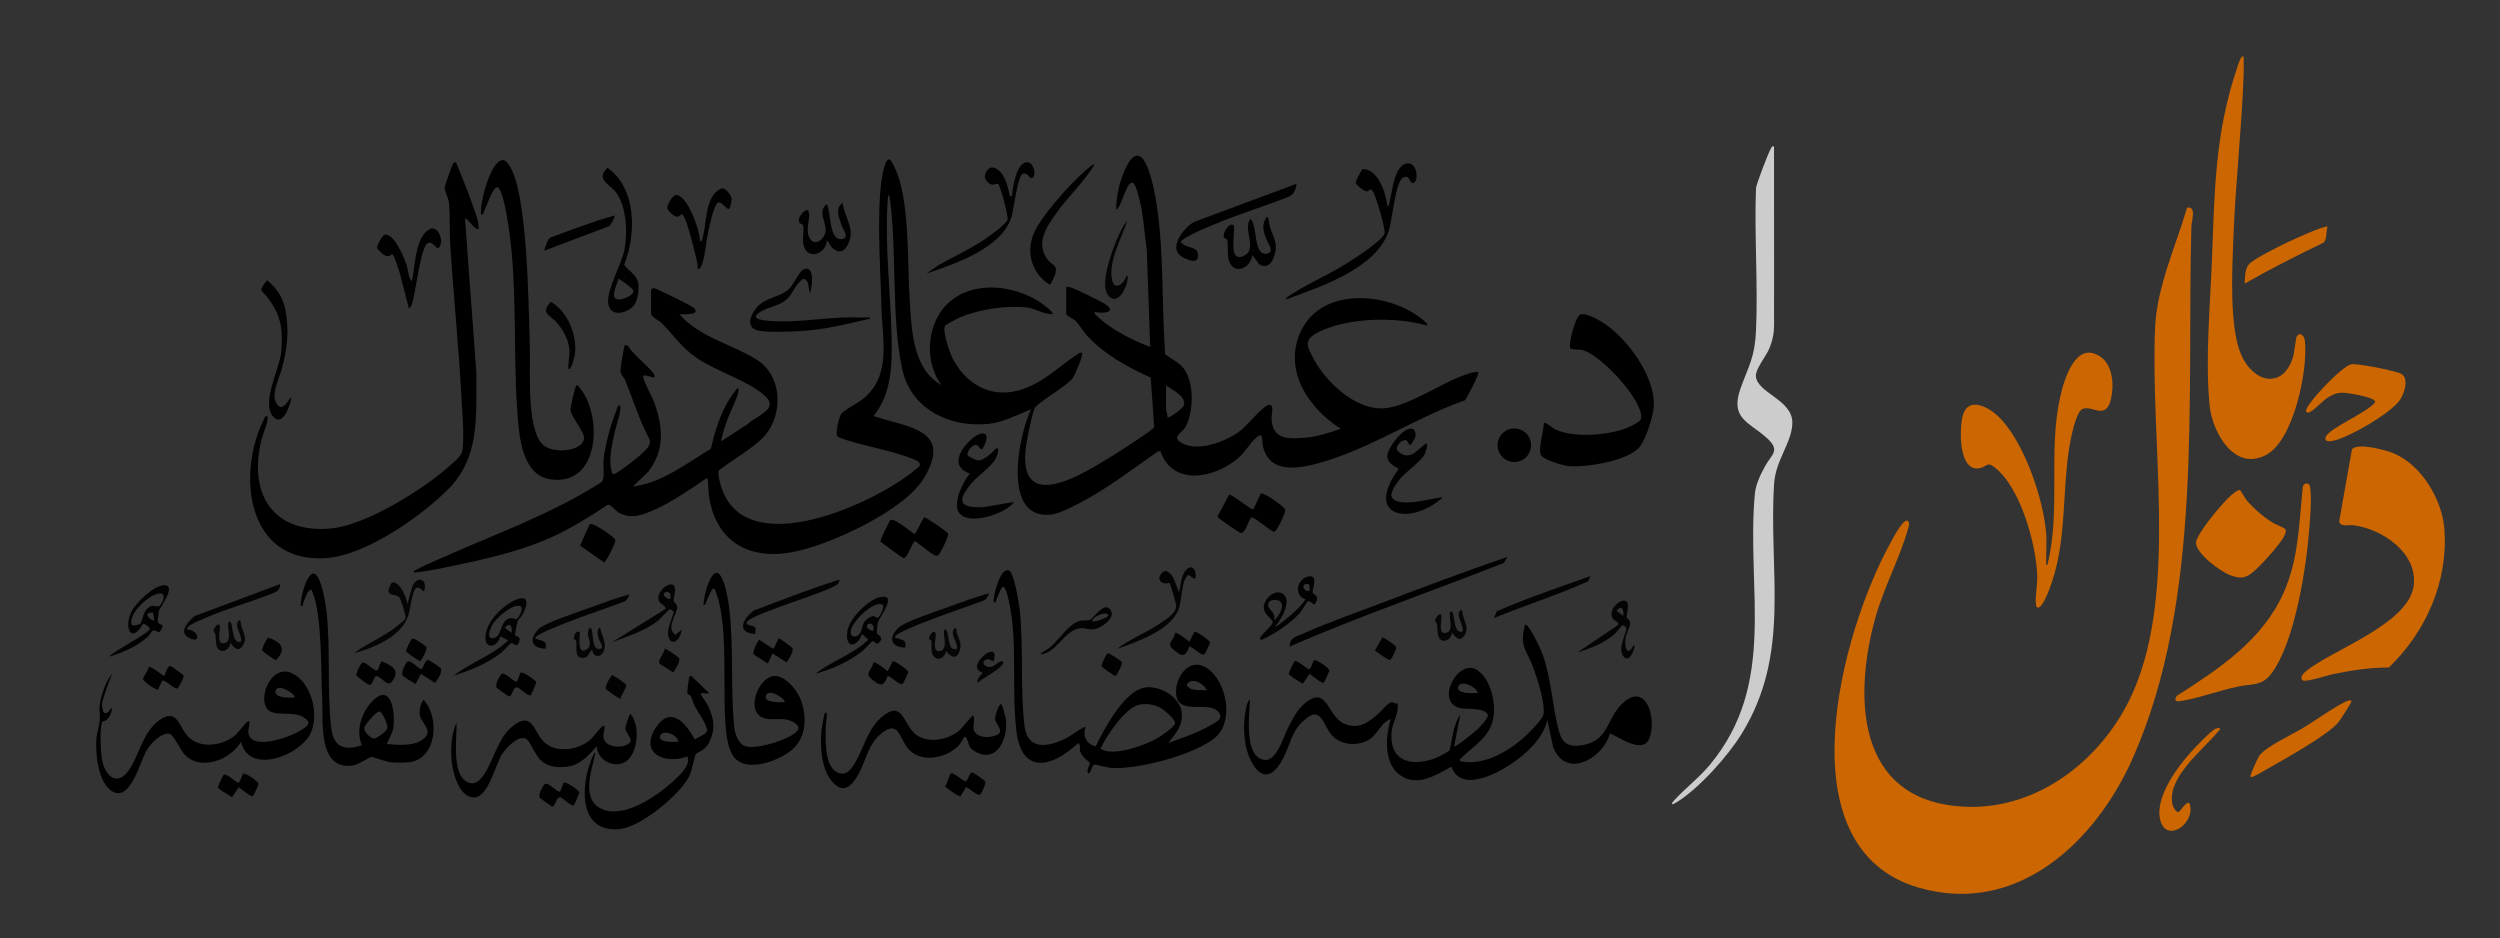 <?xml version="1.0" encoding="UTF-8"?>
<svg xmlns="http://www.w3.org/2000/svg" version="1.1" viewBox="0 0 453.29 170.07">
  <rect x="0" y="0" width="453.29" height="170.07" fill="#333333" stroke="none"/>
  <!-- Generator: Adobe Illustrator 29.3.0, SVG Export Plug-In . SVG Version: 2.1.0 Build 146)  -->
  <defs>
    <style>
      .st0 {
        fill: #010101;
      }

      .st1 {
        fill: #020202;
      }

      .st2 {
        fill: #050505;
      }

      .st3 {
        fill: #060606;
      }

      .st4 {
        fill: none;
      }

      .st5 {
        fill: #fbfbfb;
      }

      .st6 {
        fill: #040303;
      }

      .st7 {
        fill: #231f20;
      }

      .st8 {
        fill: #030303;
      }

      .st9 {
        fill: #cc6601;
      }

      .st10 {
        display: none;
      }

      .st11 {
        fill: #ccc;
      }

      .st12 {
        fill: #020101;
      }

      .st13 {
        fill: #040404;
      }

      .st14 {
        fill: #c60;
      }

      .st15 {
        fill: #030202;
      }
    </style>
  </defs>
  <g id="Layer_2" class="st10">
    <rect class="st7" width="453.29" height="170.07"/>
  </g>
  <g id="Layer_1">
    <rect class="st4" width="453.29" height="170.07"/>
    <path class="st11" d="M321.66,26.53c-.03,10.04.04,20.09,0,30.14-.01,2.6.2,3.94-.86,6.52-.58,1.41-2.5,3.7-2.43,4.98.17,3.08,6.6,4.27,6.61,8.44,0,3.56-3.03,6.74-3.31,11.11-1.02,16.07,3.14,30.7-5.88,45.33-2.52,4.08-7.75,9.93-11.83,12.44-.87.53-1.14.42-.39-.39,2-2.2,4.48-4.04,6.49-6.47,12.24-14.8,6.54-31.79,8.12-49.05.16-1.76.99-3.45,1.81-4.97,1.21-2.26,2.94-2.88.35-5.21-3.2-2.88-6.74-3.49-4.73-9.04,1.51-4.18,2.56-5.57,2.78-10.38.39-8.53-.33-17.35,0-25.9.11-.8,2.26-6.46,2.71-7.17.16-.26.19-.44.57-.36Z"/>
    <path class="st14" d="M396.55,37.66c1.76-.34.82,2.33.79,3.36-.89,31.03,2.22,67.55-10.65,96.49-6.7,15.06-20.85,28.6-38.75,23.45-24.81-7.14-14.07-46.42-5.2-62.46.42-.77,2.22-4.28,3.08-4.11.57.41.27,1.01.12,1.55-1.47,5.23-4.36,10.53-5.91,16.09-3.63,13-3.85,31.18,13.06,33.92,14.83,2.4,28.19-7.7,33.81-20.78,7.98-18.56,2.9-45.68,3.86-65.85.35-7.41,3.73-14.63,5.79-21.67Z"/>
    <path class="st14" d="M369.94,109.96c-.38.34-.67.3-.77-.24-.23-1.32.28-3.75.22-5.36-.23-5.77-3.01-15.93-7.73-19.62-1.44-1.13-1.38-.1-2.72.15-3.88.73-3.67-7.19-3.08-9.46.95-3.67,4.69-1.66,6.53.14,4.63,4.52,8.2,15.03,8.63,21.4.1,1.54-.06,3.17,0,4.73,0,.25-.15.77.2.72,2.51-10.03.08-20.35,2.33-30.47.72-3.24,2.9-10.48,7.44-7.16,2.17,1.59,2.34,5.29,1.73,7.69-.96,3.76-3.36.93-5.12,1.67-1.25.53-2.2,5.66-2.42,7.04-1.18,7.5-.58,15.1-2.58,22.51-.39,1.45-1.64,5.33-2.67,6.27Z"/>
    <path class="st14" d="M408.05,140.87c-.21-.21,1.33-3.43,1.6-3.84,1.04-1.56,6.05-3.91,7.92-5.04,2.36-1.42,5.13-3.45,7.48-4.65.2-.1,1.28-.67,1.3-.14,0,.22-2.05,3.39-2.38,3.79-1.9,2.3-10.2,6.93-13.19,8.61-.4.23-2.49,1.52-2.73,1.27Z"/>
    <path class="st14" d="M417.54,123.36c-.78-.5.3-1.45.72-1.78,4.79-3.82,18.47-8.47,19.38-15.37.79-5.93-5.73-10.34-10.99-10.98-.83-.1-2.38.41-2.51-.75l2.31-13.03c1.06-1.2,6.06.12,7.5.72,5.1,2.12,8.85,8.37,9.26,13.78.71,9.47-3.34,18.61-10.08,25.08-3.55.01-6.84.52-10.28,1.24-.94.2-4.76,1.46-5.31,1.1Z"/>
    <path class="st14" d="M418.69,87.87c.21.25.24,1.12.27,1.48.12,1.86-.08,4.28-.22,6.18-.51,7.09-2.6,20.77-6.82,26.49-1.82,2.46-3.52,1.9-6.17,2.47-3.23.68-6.93,2.03-9.99,2.56-.96.17-1.76.24-1.08-.87,7.68-4.94,15.49-10.04,19.37-18.68,2.75-6.14,2.79-12.57,3.48-19.15.02-.6.77-.95,1.17-.48Z"/>
    <path class="st14" d="M406.17,88.87c.1.06.95,1.56,1.26,1.92,1.31,1.52,2.96,2.93,4.66,3.98.64.39,1.46.64,2.07,1.01.54.32.23.9.02,1.37-.64,1.45-4.52,5.7-5.83,6.71-1.43,1.09-2.25,1.04-3.94.45s-6.25-3.93-6.25-5.9c0-1.12,2.88-4.76,3.72-5.75.66-.78,1.73-2.01,2.46-2.68.31-.29,1.48-1.31,1.83-1.1Z"/>
    <path class="st14" d="M406.81,10.28c-.03,1.06.05,2.13,0,3.2-.35,9.92-1.5,19.89-1.87,29.8-.21,5.61-.76,15.99,1.41,21.02s7.52,6.41,9.4.48c.25-.79.53-3.6.7-3.82.65-.84,1.36-.07,1.46.84.6,5.18-2,18.07-7.06,20.71-5.77,3.01-9.73-4.18-10.21-8.99-.82-8.1.08-17.9.41-26.12.51-12.71.49-23.19,4.68-35.42.06-.18.64-2.2,1.08-1.69Z"/>
    <path class="st14" d="M426.3,66.06c.62-.1,1.88.13,2.56.22,1.2.16,5.64,1.02,6.52,1.5,1.5.82.51,3.74-.29,4.82-1.79,2.43-9.08,6.67-12.02,7.31-.53.12-1.66.29-1.42-.59.44-1.63,7.8-4.59,9.01-6.42.15-.71-3.42-1.37-4.06-1.47-1.95-.3-2.66-.46-4.43.59-1.05.63-2.52,2.35-3.43,2.74-.29.13-.57.01-.62-.21-.21-1.11,6.55-8.23,8.18-8.49Z"/>
    <path class="st9" d="M422.03,41.13c-.31.81-.07,2.29-.74,2.86-4.83,2.35-9.62,4.75-14.27,7.42,0-1.07.02-2.8.83-3.59,1.03-1,5.22-3.06,6.7-3.79.92-.45,7.05-3.28,7.48-2.91Z"/>
    <path class="st9" d="M402.49,132.03c.09.39-.22.49-.41.72-2.65,3.24-9.41,8.36-8.13,13.27.09.33.62,1.28,1.01,1.21.48-.08,1.95-3.01,2.2-.92.4,3.4-4.43,6.45-5.47,2.38s3.11-9.66,5.76-12.55c.82-.9,3.19-3.38,4.11-3.92.33-.19.56-.25.94-.19Z"/>
    <path d="M104.48,69.92c.26-.19.46.19.58.34,4.26,4.94,3.78,18.06-5.32,16.64-5.23-.82-5.66-8.19-5.95-12.35-.82-11.58.17-24.14-1.92-35.51-.15-.83-.86-4.95-1.71-5.09-.78-.14-2.07,3.83-2.44,4.52-.16.29.02.51-.51.4-.23-2,1.65-9.53,3.85-9.84.5-.07.9.44,1.17.81,3.51,4.71,3.59,26.2,3.83,32.78.16,4.34-.66,14.82,2.25,17.9,1.72,1.82,7.1,1.41,7.57-.88.25-1.23-2.36-4.08-2.44-5.3-.04-.52.83-4.26,1.04-4.42Z"/>
    <path d="M181.6,127.71c.12.09.76,2.46.8,2.8.37,3.22-1.51,7.91-5.43,5.84-1.52-.8-1.17-1.42-1.74-2.55-.11-.21-.34-.19-.41-.13-.09.07-.68,1.21-1.02,1.55-2.21,2.18-6.43,3.17-8.86.82-1.91-1.85-1.84-5.82-5.23-2.98-2.38,2-2.67,4.86-4.11,7.4-1.28,2.24-2.77,3.58-4.83,1.12-1.86-2.22-2.08-6.27-1.85-9.04.03-.39.51-3.07.62-3.19.72-.77.2,1.8.2,1.95-.06,2.23-.35,7.37,1.88,8.63,1.83,1.03,2.8-.53,3.59-1.93,1.53-2.73,2.18-5.9,4.72-8.03,3.62-3.04,3.83.99,5.76,2.89,2.11,2.08,5.99,1.4,8.13-.31.55-.44,2.38-2.77,2.57-2.77.46-.01.04,1.87.12,2.35.28,1.79,3.2,1.79,4.46,1,1.09-.68-.57-1.93-.55-2.82,0-.31.67-3.01,1.22-2.59Z"/>
    <path d="M108.18,135.32c-1.41,1.61-3,3.4-5.27,3.68-1.87.23-3.66.1-5.02-1.31-.76-.78-1.85-3.27-2.34-3.62-1.47-1.08-3.91,1.68-4.61,2.83-1.11,1.84-2.4,7.52-4.87,7.69-2.01.14-3.15-2.33-3.65-3.97-.88-2.91-.88-6.82.36-9.62.09,2.62-.84,8.68,1.49,10.49,1.77,1.38,3.02-.21,3.86-1.64,1.62-2.77,2.34-6.42,5.14-8.43,3.2-2.31,3.51,1.1,5.14,2.88,2.15,2.36,6.23,1.79,8.54-.1.62-.5,2-2.42,2.37-2.57.41-.17.3.25.28.49-.04.57-.28.96-.17,1.65.32,2.13,4.56,1.92,4.9.59.16-.64-.91-1.54-.94-2.25-.03-.59.64-2.11.87-2.74,1.91,2.04,1.5,7.69-1.15,8.92-2.1.98-4.79-.63-4.92-2.96Z"/>
    <path class="st0" d="M255.88,33.08c-.25-.14-.45-1.56-1.58-.81-1.27.84-1.88,7.62-2.46,9.46-2.19,6.98-12.41,10.23-18.6,12.55-.32-.27,1.07-1,1.25-1.11,2.66-1.73,5.62-3,8.35-4.61,1.58-.93,7.72-4.74,8.19-6.22.24-.75-1.52-6.74-2.08-7.58s-.63-.15-1.05-.06c-.45.1-1.98-1.11-2.09-1.54-.08-.32,1.1-2.42,1.24-2.5.24-.14,1.21.26,1.48.42,1.8,1.07,2.84,4.35,3.01,6.34.34-.04.41-.78.48-1.06.39-1.68.8-6.03,2.8-6.66,2.46-.78,2.52,4.22,1.06,3.38Z"/>
    <path d="M167.54,93.79c.3-.07,4.28,2.62,4.37,3.01.12.46-1.43,3.67-1.82,3.88-.26.14-.36.09-.61,0-.69-.27-3.39-2.57-3.61-2.57-.53.44-1.37,3.12-2.02,3.06-.47-.04-3.57-2.56-4.23-2.98-.05-.21,1.65-3.78,1.83-3.9.71-.45,3.67,2.15,4.43,2.58l1.66-3.07Z"/>
    <path class="st0" d="M146.84,53.26l-.36-2c-.66-1.12-1.01-.66-1.69.06-.85.9-1.21,2.14-2.17,2.97-1.28,1.11-2.81,1.25-4.21,1.96-2.86,1.45-.61,1.82,1.32,1.96,4.28.3,8.69-.46,12.96-.63,1.37-.05,2.95-.05,4.33,0,.25,0,.76-.16.72.2-4.2.97-8.31,2.03-12.65,2.26-1.9.1-5.38.23-7.18-.02-2.66-.36-2.11-2.46-.85-4.1,1.56-2.02,4.26-1.94,5.97-3.49.87-.78,1.83-3.17,2.62-3.55,2.19-1.06,1.62,3.28,1.18,4.37Z"/>
    <path d="M227.26,92.34l1.36-2.9c.61-.1,4.33,2.43,4.41,3.01s-1.55,3.91-1.99,3.98c-.41.07-3.33-2.48-4.07-2.65-.71.52-1.09,3-2.02,2.85-.25-.04-4.19-2.7-4.21-2.95l2.13-4c.79.1,4.06,2.9,4.4,2.66Z"/>
    <path class="st0" d="M178.1,81.44c-.63.1-.43-.71-1.16-.78-.68-.06-1.65,1.25-1.52,1.88.04.2,1.51.88,1.82.92.86.11,1.75-.69,2.41-1.2.37-.29,1.41-1.75,1.32-.53-.18,2.46-3.25,4.01-4.82,5.88-2.75,3.29-2.18,4.57,2.27,4.33l5.44-.93c-1.51,2.24-8.72,4.53-10.12,1.69-.89-1.79.9-5.39,2.1-6.83-3.22-1.16-2.13-3.72-.31-5.66,2.21-2.36,4.63-2.28,2.57,1.24Z"/>
    <path class="st0" d="M255.85,80.61c-.42.34-.5-.68-.96-.8-.7-.18-2.31,1.3-1.29,2.13.92.74,1.74.83,2.73.28.33-.19,2.24-2,2.4-1.81.07.64-.14,1.22-.35,1.8-.47,1.26-3.47,3.31-4.58,4.68-.55.67-1.87,2.46-1.43,3.25,1.18,2.11,7.27.13,9.24.03-5.71,5.22-14.48,3.73-8.02-5.14,0-.23-2.15-.82-2.05-2.44.1-1.47,3.02-5.34,4.58-4.83.55.18.62,1.14.46,1.63-.02.07-.68,1.18-.74,1.22Z"/>
    <path class="st0" d="M235.08,33.32c-.05.91-.44,1.87-1.29,2.3-4.07,1.62-8.27,2.9-12.33,4.54-1.05.42-7.34,2.89-7.35,3.75,1.03,1.3,3.36.56,3.09,2.68-.16,1.24-1.64.59-2.48.2-3.24-1.51-.29-5.28,1.71-6.52l18.65-6.95Z"/>
    <path class="st0" d="M168.03,49.56l2.12-1.47c2.68-1.54,5.62-2.87,8.19-4.56.86-.57,4.11-2.89,4.34-3.69.19-.68-1.33-6.24-1.71-6.51-.17-.12-.76.25-1.22.11-.7-.21-1.37-1.04-1.14-1.78s.84-1.55,1.67-1.24c1.81.68,2.4,3.17,2.78,4.85.07.32-.14.36.41.31.17-1.56.69-5.34,2.27-6.06,1.66-.76,2.37,2.53,1.33,2.77-.43.1-.77-1.07-1.61-.8-.96.31-1.66,6.58-2.05,7.84-1.74,5.63-10.29,8.55-15.37,10.24Z"/>
    <path class="st12" d="M273.33,100.98l-.67,1.09c-12.92,5.1-26.08,9.62-38.82,15.15-.05-1.64,1.27-1.82,2.47-2.36,4.78-2.12,10.05-3.94,14.96-5.82,7.31-2.79,14.66-5.53,22.06-8.07Z"/>
    <path class="st0" d="M132.24,37.84c-.56.38-1.54-1.87-2.28-.9-.62.8-1.28,3.87-1.53,5.01-.41,1.81-.51,3.99-1.06,5.72-.14.43-.31,1.13-.88,1.07.02-.36,0-.72-.06-1.07-.22-1.16-2.04-8.65-2.73-8.8-.23-.05-.53.45-1,.42s-1.54-.98-1.68-1.44c-.18-.59.9-2.42,1.47-2.48,2.14-.21,4.51,6.63,4.42,8.44.36-.08.44-.51.52-.81.63-2.34.48-6.22,2.25-8.04.23-.24.94-.8,1.24-.81.75-.02,1.68,1.29,1.75,1.96.03.27-.34,1.68-.41,1.73Z"/>
    <path class="st0" d="M198.47,29.82c-1.88,3.13-4.63,5.61-6.75,8.57-1.85,2.58-4.08,5.61-1.77,8.68.84,1.11,1.8.86,1.42,2.49-.07.3-.82,2.03-1.03,2.05-3.06-1.85-4.28-5.45-3.08-8.83s7-9.72,9.86-12.14c.2-.17,1.15-.99,1.34-.82Z"/>
    <path class="st0" d="M229.94,39.48c.05.06.19,1.26.31,1.64.69,2.18,1.59,3.04.73,5.46-.46,1.27-1.26,2.12-2.63,1.37l-1.29-1.69c-.29,2.45-3.43,3.74-4.27.87-.32-1.1-.05-2.92-.29-3.62-.1-.28-.54-.27-.6-.48-.26-1.02,1.28-2.91,1.76-2.13s-1.13,6.63,1.64,5.58c2.99-1.13-.11-4.93,1.43-6.8,1.33,1.2.48,6.58,2.85,6.32,1.71-.18.28-1.89-.03-2.77-.4-1.13-.82-2.38-.1-3.49.1-.15.17-.6.46-.26Z"/>
    <path class="st0" d="M149.93,43.6c-.17,2.59-3.72,3.69-4.27.67-.19-1.04.16-2.54-.04-3.41-.09-.36-1.18-.14-.64-1.49.16-.4,1.19-1.71,1.56-1.13.66,1.04-.86,3.69.5,5.26.98,1.12,2.48-.28,2.64-1.5.22-1.62-1.54-3.77.24-4.98.83,1.49.31,6.89,2.89,6.29,1.2-.28.01-1.8-.22-2.49-.44-1.31-1.28-3.1.21-4.01.32,2.77,2.35,4.57.98,7.45-.58,1.21-1.42,1.78-2.63.89-.63-.47-.7-1.09-1.22-1.55Z"/>
    <path d="M279.91,76.71c.27-.26,1.53.85,1.92,1.06,3.41,1.83,11.3,1.18,14.6-.9.8-.5,1.28-.58,1.13-1.65-.49-3.51-7.2-10.65-10.5-11.72-.65-.21-2.1-.04-2.33-.35-.43-.6.88-5.65,1.76-6.09.98-.48,3.49.99,4.38,1.59,4.26,2.84,9.2,9.57,8.99,14.88-.07,1.92-1.38,5.99-2.57,7.5-2.03,2.55-9.82,3.78-12.94,3.47-1.02-.1-4.52-1.13-4.96-2.03-.54-1.1.56-4.41.52-5.76Z"/>
    <circle cx="274.57" cy="80.73" r="3.04"/>
    <path d="M106.97,95.04c.56-.35,4.39,2.29,4.6,2.85.14.38-1.7,4.05-2.05,4.08l-4.33-3.04c.24-.51,1.6-3.77,1.78-3.89Z"/>
    <path class="st13" d="M216.77,104.88c-.87.16-1.07-1.22-1.73-.19-.78,1.21-.77,4.14-1.31,5.68-1.34,3.86-7.59,6.03-11.15,7.26,2.2-1.71,4.85-2.72,7.18-4.23,1.23-.79,3.61-2.11,3.5-3.66-.03-.38-1.05-3.92-1.22-4.04-.09-.06-1.49.54-1.83-.76-.11-.43.65-1.68,1.36-1.35,1.36.63,1.61,2.58,2.22,3.75.27-.98.28-2.07.68-3.02.9-2.19,2.56-1.83,2.3.55Z"/>
    <path class="st2" d="M76.92,107.14c-.32.3-.91-1.2-1.65-.32-.54.64-.89,3.88-1.33,5.05-1.39,3.68-6.24,5.6-9.77,6.58,2.16-1.66,4.73-2.69,6.94-4.27.47-.34,2.26-1.68,2.41-2.09s-.82-3.4-1.14-3.8c-.47-.58-1.69-.13-1.96-1.15-.05-.21.5-1.38.56-1.42,1.29-.83,2.92,2.9,2.86,3.88l.92-3.29c.99-2.11,2.8-1.25,2.16.83Z"/>
    <path class="st8" d="M179.34,107.56c-.25.45-.37,1.04-.88,1.28-3.54,1.34-7.17,2.5-10.69,3.91-.44.18-5.94,2.23-5.5,2.83,1.16.48,2.21.28,1.85,1.85-2.73-.11-3.02-1.83-1.24-3.61,1.08-1.08,7.31-3.13,9.16-3.8,2.41-.87,4.83-1.79,7.31-2.46Z"/>
    <path class="st8" d="M114.15,107.76c-.25.45-.37,1.04-.88,1.28-3.54,1.34-7.17,2.5-10.69,3.91-.44.18-5.94,2.23-5.5,2.83,1.16.48,2.21.28,1.85,1.85-2.73-.11-3.02-1.83-1.24-3.61,1.08-1.08,7.31-3.13,9.16-3.8,2.41-.87,4.83-1.79,7.31-2.46Z"/>
    <path class="st12" d="M111.47,39.07c.13.12-.72,1.8-1.04,1.94l-11.71,4.43c-.09-.09.61-2.21,1.04-2.35,3.87-1.41,7.72-2.94,11.71-4.02Z"/>
    <path class="st8" d="M152.19,105.09c.04.31-.14.58-.32.81-.68.84-8.91,3.5-10.63,4.18-1.54.61-3.7,1.32-5.08,2.12-2.1,1.22.5,1.1.77,1.56.15.25-.02.87.03,1.2-3.55-.19-2.27-2.83-.26-4.27,5.12-1.95,10.27-3.95,15.48-5.6Z"/>
    <path class="st1" d="M103.04,66.84c-.11-.13.27-2.67.21-3.4-.15-1.8-1.11-3.58-2.28-4.92-1.34-1.54-3.01-1.59-1.11-3.81,3.1,1.79,4.8,6.04,4.39,9.54-.03.25-.71,3.18-1.21,2.59Z"/>
    <path class="st0" d="M140.06,118.46l-.83,1.85-2.58-1.65c-.3-.45.82-2.63,1.03-2.65l2.47,1.62c.22,0,.73-1.33.88-1.58.08-.15-.04-.38.33-.24.27.1,2.3,1.55,2.36,1.77.17.6-.72,1.99-1.1,2.52l-2.57-1.64Z"/>
    <path class="st8" d="M288.35,104.47l-.4.93c-5.54,2.51-11.44,4.34-17.08,6.67l.52-1.23c5.51-2.42,11.28-4.35,16.96-6.38Z"/>
    <path class="st0" d="M96.24,126.06c-.47.33-1.98-1.43-2.57-1.44-.69,0-.8,1.78-1.42,1.64-.13-.03-2.09-1.44-2.18-1.54-.43-.49.63-2.45.96-2.55.7-.21,1.88,1.32,2.63,1.43.17,0,.65-1.57.74-1.64.36-.26,2.75,1.35,2.83,1.76.02.12-.9,2.26-1,2.33Z"/>
    <path class="st0" d="M104.06,146.01c-.47.33-1.98-1.43-2.57-1.44-.69,0-.8,1.78-1.42,1.64-.13-.03-2.09-1.44-2.18-1.54-.43-.49.63-2.45.96-2.55.7-.21,1.88,1.32,2.63,1.43.17,0,.65-1.57.74-1.64.36-.26,2.75,1.35,2.83,1.76.02.12-.9,2.26-1,2.33Z"/>
    <path class="st0" d="M174.18,144.36c-.27.19-2.44-1.43-2.83-1.73.29-.32.85-2.24,1.01-2.36.52-.37,2.38,1.5,2.75,1.42.48-.25.63-1.68,1.21-1.62.24.02,2.19,1.38,2.31,1.63.18.39-.66,2.2-.93,2.37-.49.32-1.98-1.25-2.56-1.35l-.96,1.63Z"/>
    <path class="st0" d="M76.31,122.16l-.94,1.85c-.14.03-2.24-1.36-2.37-1.53-.39-.52.65-2.48.97-2.57.59-.17,2.12,1.5,2.43,1.43.5-.34.61-1.66,1.23-1.65.26,0,2.27,1.34,2.35,1.59.21.65-.65,2.05-1.13,2.53l-2.55-1.64Z"/>
    <path class="st0" d="M240,123.79c-.32.22-2.18-1.35-2.55-1.63l-1.23,1.81c-.45-.33-2.59-1.44-2.55-1.87.01-.12.92-2.11,1.02-2.18.5-.36,2.09,1.23,2.58,1.41.44.16.7-1.41,1.03-1.64.46-.08,2.77,1.42,2.72,1.93-.02.17-.91,2.12-1.01,2.19Z"/>
    <path class="st0" d="M218.39,118.63c-.62.36-2.05-1.34-2.74-1.42-.74,2.12-1.47,1.82-2.97.5-1.28-1.12.21-1.59.4-2.96.26-.19,2.27,1.28,2.57,1.64l.93-1.85c.24-.18,2.79,1.57,2.82,1.95,0,.13-.9,2.07-1,2.13Z"/>
    <path class="st0" d="M68.48,121.53c.07-.05.56-1.65.74-1.64,1.85.84,3.46,1.61,1.83,3.7-.84,1.08-1.8-.91-2.85-1.01-.46.11-.61,1.67-1.22,1.61-.27-.03-2.31-1.51-2.38-1.77-.08-.32.86-2.25,1.13-2.31.63-.15,2.24,1.77,2.75,1.41Z"/>
    <path class="st0" d="M163.68,123.98c-.62.36-2.05-1.34-2.74-1.42-.74,2.12-1.47,1.82-2.97.5-1.28-1.12.21-1.59.4-2.96.26-.19,2.27,1.28,2.57,1.64l.93-1.85c.24-.18,2.79,1.57,2.82,1.95,0,.13-.9,2.07-1,2.13Z"/>
    <path class="st13" d="M204.23,49.97c.37-.04.22.7.19.91-.23,1.35-1.63,4.41-3.28,2.91-1.75-1.59-.02-6.66.68-8.6.64-1.78,1.48-3.81,2.62-5.3-1.01,3.26-3.45,7.23-2.83,10.75.4,2.28,2.31.75,2.63-.67Z"/>
    <path class="st3" d="M173.38,113.93c.04,1.56,1.11,2.23.68,3.87-.47,1.8-1.57,1.53-2.53.24-.13,1.01-1.14,1.86-2.06,1.13s-.42-2.19-.62-3.05c-.04-.16-.41-.14-.42-.25-.04-.6.91-1.93,1.22-.98.19.61-.85,3.61.91,3.12,1.62-.45-.06-3.89.87-3.87.6.01.47,3.18,1.27,3.46,1.85.64.1-1.8.06-2.74-.01-.34.11-1.1.62-.92Z"/>
    <path class="st3" d="M265.1,110.64c.04,1.66,1.58,3.12.31,4.73-1.09,1.37-2.01-.72-2.15-.61-.07.87-1,1.72-1.85,1.34-.93-.42-.73-2.09-.84-2.87-.04-.29-.33-.49-.36-.67-.06-.4.82-1.56,1.09-1.09.34.61-.82,3.76.98,3.26,1.62-.45-.06-3.89.87-3.87.7.01.22,3.84,1.85,3.7.74-.15-.49-2.33-.52-2.98-.01-.34.12-1.1.62-.93Z"/>
    <path class="st2" d="M107.36,117.84c-.71.54-.6,1.47-1.75,1.45-1.53-.02-.99-2.11-1.11-3.01-.05-.39-.4-.27-.43-.43-.11-.58.31-1.5,1.03-1.3.18.18-.6,4,.97,3.35s.55-2.08.51-3.04c0-.17.18-1.34.58-.93.49.51,0,4.2,1.73,3.69.71-.21-.22-1.37-.35-1.88-.15-.59-.42-1.69.27-2.02.2,1.56,1.16,2.45.73,4.12-.37,1.43-1.98,1.49-2.17,0Z"/>
    <path class="st13" d="M180.16,119.89c-.56-.05-.6-.52-1.23-.33-1.26.38-.43,1.59.88,1.32.71-.15,1.17-1.07,2-.99.85.88-4.09,3.28-4.52,3.91-.38-.66.82-1.65.82-1.75,0-.14-.91-.43-.97-1.06-.17-1.67,4.11-4.83,3.03-1.1Z"/>
    <path class="st8" d="M112.5,126.68c-.16.12-2.59-1.6-2.65-1.78-.18-.56.72-2.02,1.11-2.51.21-.02,2.49,1.54,2.56,1.76.17.56-.96,1.9-1.01,2.54Z"/>
    <path class="st8" d="M120.52,117.63c.15-.11,2.55,1.46,2.64,1.79.17.61-.72,1.99-1.1,2.52-.4-.37-2.45-1.42-2.56-1.77-.16-.54,1.01-1.88,1.01-2.54Z"/>
    <path class="st15" d="M74.79,115.8c.4-.12,2.42,1.26,2.52,1.56.18.55-.73,2.04-1.12,2.53-.17.04-2.48-1.58-2.54-1.78-.09-.3.85-2.23,1.15-2.32Z"/>
    <path class="st1" d="M250.63,115.59c.3-.07,2.43,1.41,2.52,1.78.08.32-.86,2.25-1.12,2.31-.34.08-2.31-1.44-2.73-1.73l1.33-2.36Z"/>
    <path class="st1" d="M200.86,118.47c.3-.09,2.44,1.32,2.52,1.57.18.56-.73,2.04-1.12,2.53-.17.04-2.48-1.58-2.54-1.78-.09-.3.86-2.24,1.14-2.32Z"/>
    <path d="M76.82,126.89c-.55.58-.8,1.78-.73,2.57.16,1.74,2.97,3.1.29,4.8-1.69,1.07-4.33.78-6.24.65.4-1,1.02-1.94,1.18-3.03.42-2.93-.48-8.49-4.06-4.47-1.77,1.99-2.75,5.18-1.65,7.7-3.05,1.08-5.12.39-5.53-3-.83-6.77-.11-14.21-.87-21.13-.22-1.97-1.58-10.92-3.89-4.97-.45,1.17-.74,2.55-.82,3.81.59.11.34-.14.46-.45.23-.57.72-2.19,1.29-2.42.37-.15.32.23.4.41,1.77,4.01,1.54,14.65,1.77,19.43.19,3.96-.83,13,5.6,11.99,1.11-.18,2.92-1.51,3.37-1.55.25-.02,2.6.9,3.47.98.88.08,2.41.09,3.28,0,5.06-.51,5.65-8.16,2.68-11.3ZM67.78,133.89c-.63-.05-1.83-1.2-1.73-1.91.09-.63,2.23-3.02,2.74-2.98.6.05,1.56,2.5,1.44,3.06-.13.56-1.94,1.87-2.45,1.83Z"/>
    <path d="M144.9,126.26c-.69-1.46-2.44-3.5-4.14-3.68-3.22-.35-5.97,6.86-1.94,7.71,1.67.35,3.15-.28,4.82.53,2.83,1.38-.41,2.74-1.93,3.36-1.59.66-5.24,1.72-6.78,1.03-1.22-.54-1.74-2.46-1.85-3.7-.62-7-.04-14.15-.85-21.15-.24-2.08-1.56-10.17-3.83-4.5-.48,1.2-.69,2.48-.87,3.75.55.1.36-.12.5-.41.4-.81.62-1.77,1.25-2.47.34-.16.53.61.61.83,2.3,6.46.99,17.79,1.76,24.98.16,1.51.5,3.5,1.44,4.73,2.34,3.05,8.85.51,11.03-1.82,2.28-2.43,2.14-6.32.8-9.19ZM138.85,126.21c.37-1.46,3.19.15,3.47,1.09-.73.05-3.8.19-3.47-1.09Z"/>
    <path d="M128.24,127.71c-.26-.53-.97-1.34-1.13-1.75-.25-.63,1.19,0,1.44-.31l-3.19-3.08c-.35-.15-.41.34-.46.56-.08.38-.33,2.34-.27,2.58.05.2.46.23.6.47.31.55.45,1.31.77,1.91.44.83,2.5,3.81,2.19,4.49-.29.64-1.64,1.08-2.22,1.47-1.63-2.92-4.35-6.24-7.06-2.1-3.08,4.71,1.72,6.7,5.72,5.21.59,1.48-1.03,3.03-2.05,4.01-2.91,2.82-9.06,7.22-13.23,5.61-4.18-1.62-2.07-7.08-1.38-10.24-.34-.45-1.44,3.24-1.5,3.53-1.13,4.86-.48,10.9,5.93,10.24,3.83-.39,10.91-6.22,12.59-9.62.44-.88,1-3.72,1.13-3.9.34-.48,1.7-.63,2.46-2.17,1.26-2.56.84-4.52-.34-6.93ZM119.72,133.39c.45-1.22,3.21-.17,3.27,1.1-.79.02-3.76.23-3.27-1.1Z"/>
    <path class="st0" d="M115.74,51.36c-.25-1.49-1.73-2.21-2.57-3.34,2.21-5.5,2.31-13.85-3.03-17.59-2.18,2.1.31,2.86,1.53,4.43,1.95,2.5,2.14,7.37,1.56,10.39-.51,2.65-3.23,7.27-2.96,9.7.3,2.64,3.34,1.92,4.62.5.76-.85,1.03-3,.84-4.1ZM112.19,54.31c-1.8-.11-.24-2.7-.1-3.72.19-.15,2.44,1.59,2.68,1.95.58.85-1.84,1.82-2.58,1.77Z"/>
    <path class="st15" d="M159,114.82c-.06-.16.13-1.77.19-2.01.21-.83,3.85-5.41.23-4.5-2.15.55-5.46,3.92-5.78,6.15-.47,3.33,1.83,2.88,2.66.5l1.13,1.03c-2.75,2.68-6.6,3.83-9.57,6.17,2.95-.81,5.99-2.14,8.41-4.03.44-.34,1.75-1.79,1.87-1.84.42-.19.73.72,1.14.33,1.21-1.16-.16-1.43-.29-1.8ZM155.81,114.98c-.54.62-1.54.66-1.58-.33-.07-1.79,4.33-5.9,5.75-5.01.59.37-.59,2.41-.89,2.4-.38-.01-.48-.74-1.65.04-1.33.88-.98,2.15-1.63,2.9ZM158.36,114.34c-.32.06-.48-.03-.73-.2-1.46-.95,1.1-1.91.73.2Z"/>
    <path class="st8" d="M94.79,111.34c1.31-2.52.71-3.73-2.02-2.22-2.09,1.15-4.69,3.85-4.75,6.37-.06,2.51,2.34,1.7,2.68-.11l1.44.72c-2.84,2.76-6.77,3.99-9.87,6.38,3.05-.89,6.08-2.18,8.62-4.13.43-.33,1.51-1.64,1.81-1.71.56-.14.88.92,1.35-.07.57-1.23-.43-1.11-.65-1.42-.07-.1.37-2.29.44-2.49.11-.33.69-.8.96-1.31ZM92.75,114.75l-1.23-.93c.98-1.13,1.4-.24,1.23.93ZM93.66,112.25c-.33.07-.83-.38-1.52-.07-1.53.7-1.11,3.24-2.67,3.52-1.37.24-.61-1.67-.25-2.33.68-1.25,3.1-3.34,4.52-3.52,1.81-.23.21,2.33-.07,2.4Z"/>
    <path class="st15" d="M238,107.43c-.11-.55,1.13-3.23-.71-2.92-2,.33-2.9,3.32-.58,4.18-1.29,1.88-3.14,3.25-4.92,4.63-.65.48-.72.41-.21-.21.92-1.15,2.68-4.33,1.02-5.44-1.33-.88-3.08.63-3.4,1.94-.42,1.73,1.57,2.59,1.56,3.19,0,.66-2.05,2.15-2.27,2.88-.08.28.03.38.3.3.49-.15,2.03-1.03,2.56-1.35,1.46-.88,3.2-2.22,4.33-3.49.37-.41,1.34-2.08,1.45-2.15.25-.17,1.1.71,1.23.62,1.16-1.67-.26-1.68-.36-2.18ZM229.94,109.73c.01-.85.79-1.03,1.52-.94,1.95.25.56,3.01-.49,3.7.55-1.37-1.04-1.91-1.03-2.76ZM237.23,107.15c-.82.14-1.58-1.52.09-1.22.01.27.41,1.14-.09,1.22Z"/>
    <path class="st13" d="M122.47,115.12c-1.87-1.24.46-3.91.32-5.2-.05-.44-.57-.59-.63-1.04-.09-.65.44-1.51.17-2.42-.48-1.59-3.74.94-2.81,2.6.29.52,1.42.9,1.11,1.37l-9.57,5.96c2.74-.97,5.9-2.01,8.21-3.82.4-.31,2-2.08,2.17-2.09.16-.01.65.29.7.48.06.26-.93,2.58-.99,3.3-.26,3.14,2.19,2.5,2.45-.13l-1.13.99ZM121.55,108.58c-.32.06-.48-.03-.73-.2-1.46-.95,1.1-1.91.73.2Z"/>
    <path d="M267.98,67.45c-.36-.05-.68.01-1.03.1-4.69,1.18-11,5.94-15.75,6.46-5.1.56-10.59-4.5-12.87-8.68-1.34-2.45-2.11-3.7.72-5.11,5.34-2.67,14.02-2.83,19.68-1.2.42-.39-2.03-1.98-2.28-2.14-6.53-4.15-17.69-4.43-20.91,3.94-2.64,6.85,1.97,13.37,7.56,16.91-1.97.72-4.2,1.44-6.3,1.62-3.07.27-6.02.47-6.25-3.36-.06-.92.61-2.65-.49-2.58-.91.06-3.97,3.71-4.96,4.52-2.55,2.09-8.29,4.32-11.19,2.15-1.35-1.01.45-1.55,1.1-2.78,1.41-2.7,1.53-7.83-.29-10.36-.89-1.24-2.3-1.81-3.46-2.71-.65-8.87-.19-18.05-1.5-26.88-.41-2.75-2.33-14.07-5.76-6.65-1.01,2.18-1.63,4.94-1.61,7.34.97-.57,1.75-4.74,2.8-4.92.66-.11,1.2,2.21,1.33,2.73.82,3.1.96,6.33,1.41,9.49l.62,17.58c-3.2-1.26-7.08-3.13-9.57-5.55-.24-.23-.57-.44-.51-.83,1.26.35,4.14.21,2.04-1.32-.73-.53-5.5-2.86-6.36-3.1-.28-.08-.54-.13-.83-.1v4.83c0,.49,1.22.88,1.62,1.26.7.64,1.47,1.99,2.18,2.76,3.2,3.46,7.29,5.67,11.52,7.6l.64,8.96c-.07.46-6.81,4.74-7.75,5.32-4.59,2.81-16.46,10.51-15.62-.81.11-1.53,1.12-6.64,1.71-7.96.39-.87,5.71-3.96,6.82-5.31.41-.5,2.06-4.41,1.76-4.71-.33-.06-.47.04-.73.2-3.7,2.35-6.22,5.36-10.84,6.64-5.19,1.44-9.73-1.36-11.99-6.01-.5-1.03-1.81-4.8-1.28-5.72.15-.25,2.26-1.33,2.69-1.52,3.4-1.46,8.48-2.22,12.15-1.79,1.59.19,3.03,1.24,4.65,1.21.31-.27-1.55-1.65-1.78-1.82-5.45-3.96-14.63-4.6-18.66,1.63-2.46,3.81-2.45,9.37.29,13.04-5.24-2.91-5.41-10.06-5.76-15.42-.43-6.49.08-18.57-2.79-24.15-.45-.87-.95-2.11-1.53-.76-2.04,4.78-.93,19.84-.82,25.73.12,6.29,2.03,12.95-3.51,17.25-.84.65-3.36,1.96-3.78,2.6-.38.57-1.12,3.59-.67,4.05.66.68,8.25,2.36,9.82,2.83.87.26,4.56,1.32,4.95,1.84.5.66-.12.93-.57,1.31-7.22,6.12-31.16,17.19-35.34,2.92-.18-.61-.66-2.36-.31-2.77,2.39-1.81,5.28-3.47,7.5-5.46,4.17-3.74,4.3-11.41-.65-14.55-4.47-2.84-10.37-4.03-14.05-8.26.86,0,4.09.17,2.54-1.21-.46-.4-6.78-3.53-7.18-3.53-.19,0-.5.2-.5.31v4.32c0,.56,1.44,1.25,1.85,1.65,2.42,2.37,3.38,4.28,6.52,6.44,3.48,2.39,9.85,4.32,12.5,7.03,2.23,2.28-2.03,3.52-3.33,4.89l-4.79,3.12c-.17-.19.67-2.73.82-3.19.57-1.74,1.81-3.99,2.22-5.6.05-.21.16-.75-.06-.88-2.72,3.07-3.97,7.11-4.89,11.04-4.41,2.63-8.89,6.22-14.13,6.84l2.78-2.67c2.99-3.89,2.71-8.04,1.13-12.45-.43-1.21-1.92-3.78-2.06-4.73-.11-.72,1.68.17,2.06.1,0-.16.02-.32-.03-.48-.32-.93-4.11-3.91-4.69-5.18l-.62-.3c-.2.14-.88,4.33-.82,4.81.08.69.68,1.17.92,1.77,1.42,3.56,2.53,7.25,4.38,10.64.11.37.03.69-.12,1.03-.48,1.09-3.81,3.59-4.92,4.33-.32.21-1.4,1.07-1.71.86-.84-2.19-.18-4.77.27-7.03.29-1.47.97-3.23,1.15-4.61.03-.22.06-1.13-.39-.7-.14.13-1.15,3.07-1.29,3.54-.59,1.92-1.21,4.44-1.38,6.43-.09,1.02.29,3.14-.3,3.81-9.33,5.99-19.82,9.62-29.87,14.15-1.19.54-2.67,1.14-3.77,1.79-.27.16-.52-.04-.4.51,1.87-.2,3.72-.54,5.55-.92,7.34-1.51,15.13-3.16,21.73-6.65,2.69-1.42,5.3-3.04,7.83-4.74.52-.13,1.38,1.07,2,1.42,2.22,1.24,4.23.48,6.35-.45,3.29-1.45,6.52-3.71,9.49-5.73.41-.05.27.01.31.3.12.95.08,2.12.23,3.06,1.38,8.46,7.69,11.61,15.77,9.86,6.58-1.43,19.78-7.48,23.24-13.37,5.16-8.78-2.89-9.08-9.21-11.17,3.27-3.98,3.39-9.16,3.3-14.09-.11-5.85-.72-11.81-.84-17.67-.06-2.77-.08-5.6.22-8.34.28.11.35,1.06.38,1.36,1.19,9.66.17,20.75,2.14,30.15,1.54,7.33,8.59,10.72,15.65,10.01,2.66-.27,5.29-1.68,7.74-2.65-2.31,4.72-5.43,20.26,3.75,19.07,1.42-.19,3.77-1.41,5.1-2.1,4.92-2.56,9.58-6.15,14.12-9.33l.47-.03c2.25,6.4,9.77,4.89,14,1.33,1.32-1.11,2.3-2.86,3.39-3.81,1.38-1.22.98.6,1.18,1.5,1.21,5.35,6.85,4.08,10.85,2.93,8.68-2.49,17.22-8.2,25.82-11.2.41-.64,2.71-4.8,2.36-5.15ZM211.63,75.68c.2-.44-.21-1.11-.21-1.34v-4.42c1.13.67,3.9,2.14,3.18,3.7-.2.43-2.69,2.37-2.98,2.06Z"/>
    <path class="st5" d="M297.6,131.82c-.39.34-3.1-.86-3.58-1.22s.18-.96.6-1.04c1.81-.35,2.56.67,2.98,2.25Z"/>
    <path d="M294.21,127.51c-2.96,2.76-2.42,6.72-7.22,7.59-2.31.42-3.65-.12-4.3-2.45-1.32-4.71-1.34-9.76-3.18-14.5-.32-.83-2.14-4.56-2.78-4.83-.41-.17-.28.28-.33.48-.87,3.41.51,4.29,1.62,7.28.69,1.86,2.25,6.71,1.81,8.5-.25,1.03-3.02,3.74-3.93,4.5-2.93,2.47-7.29,4.85-11.2,3.91-.08-.34.11-.42.31-.61,2.45-2.38,5.43-3.9,5.83-7.74.28-2.67-.65-6.67-3.07-8.19-3.39-2.13-7.66,5.84-3.04,6.94,1.27.3,4.36-.16,5.01,1.17.28.57-1.49,2.33-1.96,2.77-.4.38-3.85,3.23-4.12,2.98l1.13-5.76c-1.32,1.88-1.43,4.32-1.94,6.49-4.16,3.05-11.3,3.57-10.51-3.51.18-1.61,1.4-3.26,1.03-5.04-.36.26-.62-.19-.92-.19-.74-.01-2.05,1.71-2.68,2.24-1.88,1.58-3.45,2.72-6,1.69-3.17-1.28-3.05-7.23-7.26-3.64-1.4,1.2-2.24,2.95-3.05,4.56-.95,1.87-2.31,7.18-5.27,5.22-2.42-1.6-1.7-7.95-1.54-10.49-.49.24-.63,1.13-.73,1.63-.58,2.81-.49,6.36.7,8.99,1.82,4.06,4.1,3.71,6.04,0,1.13-2.17,1.54-4.73,3.36-6.51,3.76-3.7,3.68.71,5.79,2.64,1.7,1.56,4.61,1.65,6.52.41,1.53-1,2.12-3.13,3.84-3.67-.95,3.09-1.32,7.88,1.55,10.07,3.11,2.38,6.58.14,9.45-1.44,1.57,4.57,7.68,1.56,10.46-.24,2.85-1.84,6.15-4.76,6.93-8.19l1.04,4.82c2.2,5.94,9.02,2.22,10.28-2.34.44-.31,5.71,3.98,7.09,1.02,1.55-3.32-.35-10.68-4.73-6.58ZM264.42,124.47c.49-1.32,3.24.1,3.57,1.18-.74.05-4.09.22-3.57-1.18Z"/>
    <path class="st13" d="M296.16,117.02c-1.12,2.26-1.63.23-1.42-1.32.11-.84.92-2.14.81-2.89-.07-.45-.52-.59-.59-.87-.11-.44.42-1.78.14-2.6-.47-1.4-3.65.76-2.74,2.74.23.51,1.34.65,1.03,1.24l-7.31,4.93c2.35-.69,4.82-1.67,6.68-3.29.37-.33,1.33-1.62,1.44-1.63.04,0,.58.31.63.4.42.65-1.71,3.58-.51,5.23.94,1.28,1.8-.6,1.99-1.47.05-.21.18-.52-.16-.46ZM294.31,111.67l-1.23-.93c.98-1.13,1.4-.24,1.23.93Z"/>
    <path d="M219.13,121.34c-3.45-2.62-6.34,1.64-5.84,4.82.56,3.53,6.13.82,7.69,3,.85,1.18-.32,1.65-1.27,2.22-2.43,1.45-5.22,2.37-7.88,3.33,1.14-1.48,2.41-2.83,2.48-4.83.12-3.14-3.59-5.54-6.49-5.25-3.89.39-7.59,7.51-9.15,10.69-1.71-.4-2.41-1.85-1.85-3.49-.23-.22-2.8,1.67-3.32,1.93-3.28,1.65-7.22,2.52-7.76-2.26-.78-6.77-.13-14.06-.85-20.95-.12-1.16-1.01-6.55-1.88-7.06-1.6-.93-3,4.68-2.84,5.72.59.11.33-.16.47-.45.91-1.97,1.27-3.93,2.14-.41,1.85,7.5.57,16.5,1.51,24.2.98,8.11,6.62,6.51,11.21,2.17.51.35.21.99.35,1.49.33,1.12,1.74,1.96,1.76,2.1.04.25-.74,1.47-.26,1.96.56-.26.58-1.49,1.06-1.62.26-.07,2.43.55,3.06.59,4.74.34,15.27-2.41,18.91-5.55,3.35-2.89,2.08-9.81-1.23-12.33ZM215.17,124.11c.96-1.45,3.17-.16,3.66,1.13-1.22-.31-3.16.26-3.66-1.13ZM199.7,135.84c-.37-.22-.08-.25,0-.42,1.08-2.23,4.41-7.19,6.94-7.66,1.32-.24,2.66-.03,3.82.61.66.36,2.62,2.03,2.6,2.75-.02.64-2.58,2.36-3.22,2.73-2.18,1.26-7.87,3.34-10.14,2Z"/>
    <path class="st6" d="M201.33,110.55c-1.14-1.58-3,1.52-3.69,1.83-.5.22-1.14.05-1.7.15-2.03.39-3.92,3.48-5.49,4.79-.61.5-1.36.75-1.85,1.33,3.06-.15,4.43-4.69,7.51-4.75.7-.01,1.26.27,2.03.21,1.47-.11,4.27-2.08,3.2-3.57ZM198.06,112.7c-.16-.96,2.88-2.02,2.87-1.13,0,.49-2.36,1.16-2.87,1.13Z"/>
    <path class="st8" d="M33.94,114.13c2.38.19,2.49,2.85.13,1.41-1.73-1.06.2-2.99,1.23-3.85l15.5-5.79c.04.64-.31,1.21-.88,1.48-4.54,1.87-9.65,3.18-14.06,5.27-.32.15-2.28.98-1.92,1.47Z"/>
    <path class="st0" d="M29.41,123.39l-.74,1.66c-.45.08-2.76-1.54-2.73-1.93.05-.53.99-1.52,1-2.2.6-.14,2.73,1.76,2.87,1.65.1-.41.64-1.9,1.1-1.83.15.02,2.34,1.62,2.38,1.76.09.3-.86,2.24-1.14,2.32-.58.17-1.99-1.47-2.75-1.43Z"/>
    <path class="st0" d="M45.85,144.36c-.32.22-2.18-1.35-2.55-1.63l-1.23,1.81c-.45-.33-2.59-1.44-2.55-1.87.01-.12.92-2.11,1.02-2.18.5-.36,2.09,1.23,2.58,1.41.44.16.7-1.41,1.03-1.64.46-.08,2.77,1.42,2.72,1.93-.02.17-.91,2.12-1.01,2.19Z"/>
    <path class="st3" d="M43.6,112.49c.04,1.66,1.58,3.12.31,4.73-1.09,1.37-2.01-.72-2.15-.61-.07.87-1,1.72-1.85,1.34-.93-.42-.73-2.09-.84-2.87-.04-.29-.33-.49-.36-.67-.06-.4.82-1.56,1.09-1.09.34.61-.82,3.76.98,3.26,1.62-.45-.06-3.89.87-3.87.7.01.22,3.84,1.85,3.7.74-.15-.49-2.33-.52-2.98-.01-.34.12-1.1.62-.93Z"/>
    <path class="st1" d="M48.66,115.59c2.3.88,3.42,1.98,1.4,4.08-.23.06-2.45-1.5-2.53-1.77-.08-.32.86-2.25,1.13-2.31Z"/>
    <path class="st15" d="M28.62,112.76c-.06-.2.12-1.74.19-2,.12-.48,3.17-4.46,1.12-4.65-1.85-.17-5.34,3.19-6.1,4.8-1.45,3.05.03,5.88,2.1,2.2.16-.11,1.31.57,1.23.92-.17.79-6.59,4.04-7.4,5.04,2.43-.7,5.1-1.89,7-3.59.98-.88.58-1.69,2.06-.81.29-.25.79-.97.58-1.32-.06-.1-.63-.13-.77-.59ZM27.76,111.06l.21,1.43c-.22.25-2.55-1.4-.21-1.43ZM26.73,110.32c-.84.76-.94,2.4-1.27,2.74-.22.23-1.5.57-1.61.12-.44-1.83,2.36-4.45,3.85-5.18,3.22-1.57,1.72,1.86,1,1.94-.76.08-1.05-.46-1.97.38Z"/>
    <path d="M53.54,122.4c-4.01-2.67-6.87,3.8-5.1,6.13,1.18,1.56,4.87.22,6.78,1.65,1.03.77.88,1.1-.04,1.82-1.75,1.37-8.05,3.72-9.74,1.79-.75-.86-.29-1.6-.22-2.5.02-.24.13-.66-.28-.49-.36.15-1.75,2.07-2.37,2.57-2.31,1.89-6.39,2.46-8.54.1-1.63-1.78-1.93-5.19-5.14-2.88-3.03,2.18-3.55,6.12-5.45,8.95-2.03,3.03-4.22,1.42-4.88-1.5-.32-1.41-.51-5.82-.06-7.1.08-.23.53-.17.72-.34.73-.62.95-1.24,1.13-2.17-.33-.11-.46.5-.75.69-1.07.72-1.05-.85-1.1-1.62.47-1.84,1.12-3.6,1.85-5.35-1.01,1.18-1.67,3.03-2.05,4.52-.49,1.91-.11,2.41-.22,3.98-.07.94-.53,2.26-.6,3.32-.19,2.66.27,7.6,2.6,9.33,3.51,2.6,5.34-5.35,6.49-7.23.73-1.21,2.64-3.31,4.17-3.02.74.14,2,3.01,2.78,3.81,2.91,2.99,8.3.9,10.19-2.37,1.43,6.23,10.98,2.35,12.69-1.71,1.39-3.3.18-8.38-2.85-10.39ZM49.99,125.16c.38-1.17,3.23.31,3.48,1.31-.85.05-3.96.17-3.48-1.31Z"/>
    <path d="M86.79,41.54c-.73.25-2.12-2.24-2.47-1.85l2.05,27.87c-.06,7.8.74,15.41-5.24,21.29-5.05,4.96-14.83,11.83-22,12.34-14.62,1.04-16.34-15.7-11.01-25.71.17,0,.38-.09.41.1.12.9-.92,3.28-1.18,4.38-2.27,9.64,2.13,16.77,12.58,15.87,6.44-.55,17.26-7.33,22-11.72.88-.82,1.85-1.51,1.97-2.76.25-2.72-.07-6.27-.22-9.06-.49-9.32-1.45-18.65-2.05-27.97-.15-2.39,0-5.07-.21-7.4-.08-.93-.79-2.38-.8-2.88,0-.35,1.43-4.39,1.62-4.53.27-.2.33-.1.52.11,1.02,2.61,2.17,5.2,3.04,7.86.43,1.32,1.07,2.65.97,4.06Z"/>
    <path class="st0" d="M74.66,51c.68-2.67.52-7.91,3.22-9.44,1.29-.73,2.44,1.4,1.99,2.82-.55,1.74-1.15-.87-2.33-.28-1.25.62-2.22,9.08-2.77,10.81-.14.42-.24.75-.62,1.02l-1.65-6.37c-.2-.52-1.03-3.49-1.44-3.49-.16,0-.35.74-1.41.17-.19-.1-1.19-1.05-1.27-1.21-.17-.35.93-2.33,1.28-2.44,1.76-.57,3.67,4.28,4.08,5.53.3.91.28,2.23.92,2.88Z"/>
    <path class="st0" d="M52.85,71.98c-.15,1.39-1.61,5.65-3.38,3.49-2.1-2.56,1.23-8.58,1.51-11.64.36-3.97.02-6.7-2.45-9.84-1.21-1.54-1.74-1.1-.1-3.19,1.82,1.55,2.89,3.11,3.34,5.5.7,3.71.31,6.95-.66,10.53-.47,1.72-2.19,4.98-.81,6.57,1.08,1.25,1.87-.86,2.56-1.43Z"/>
  </g>
</svg>
